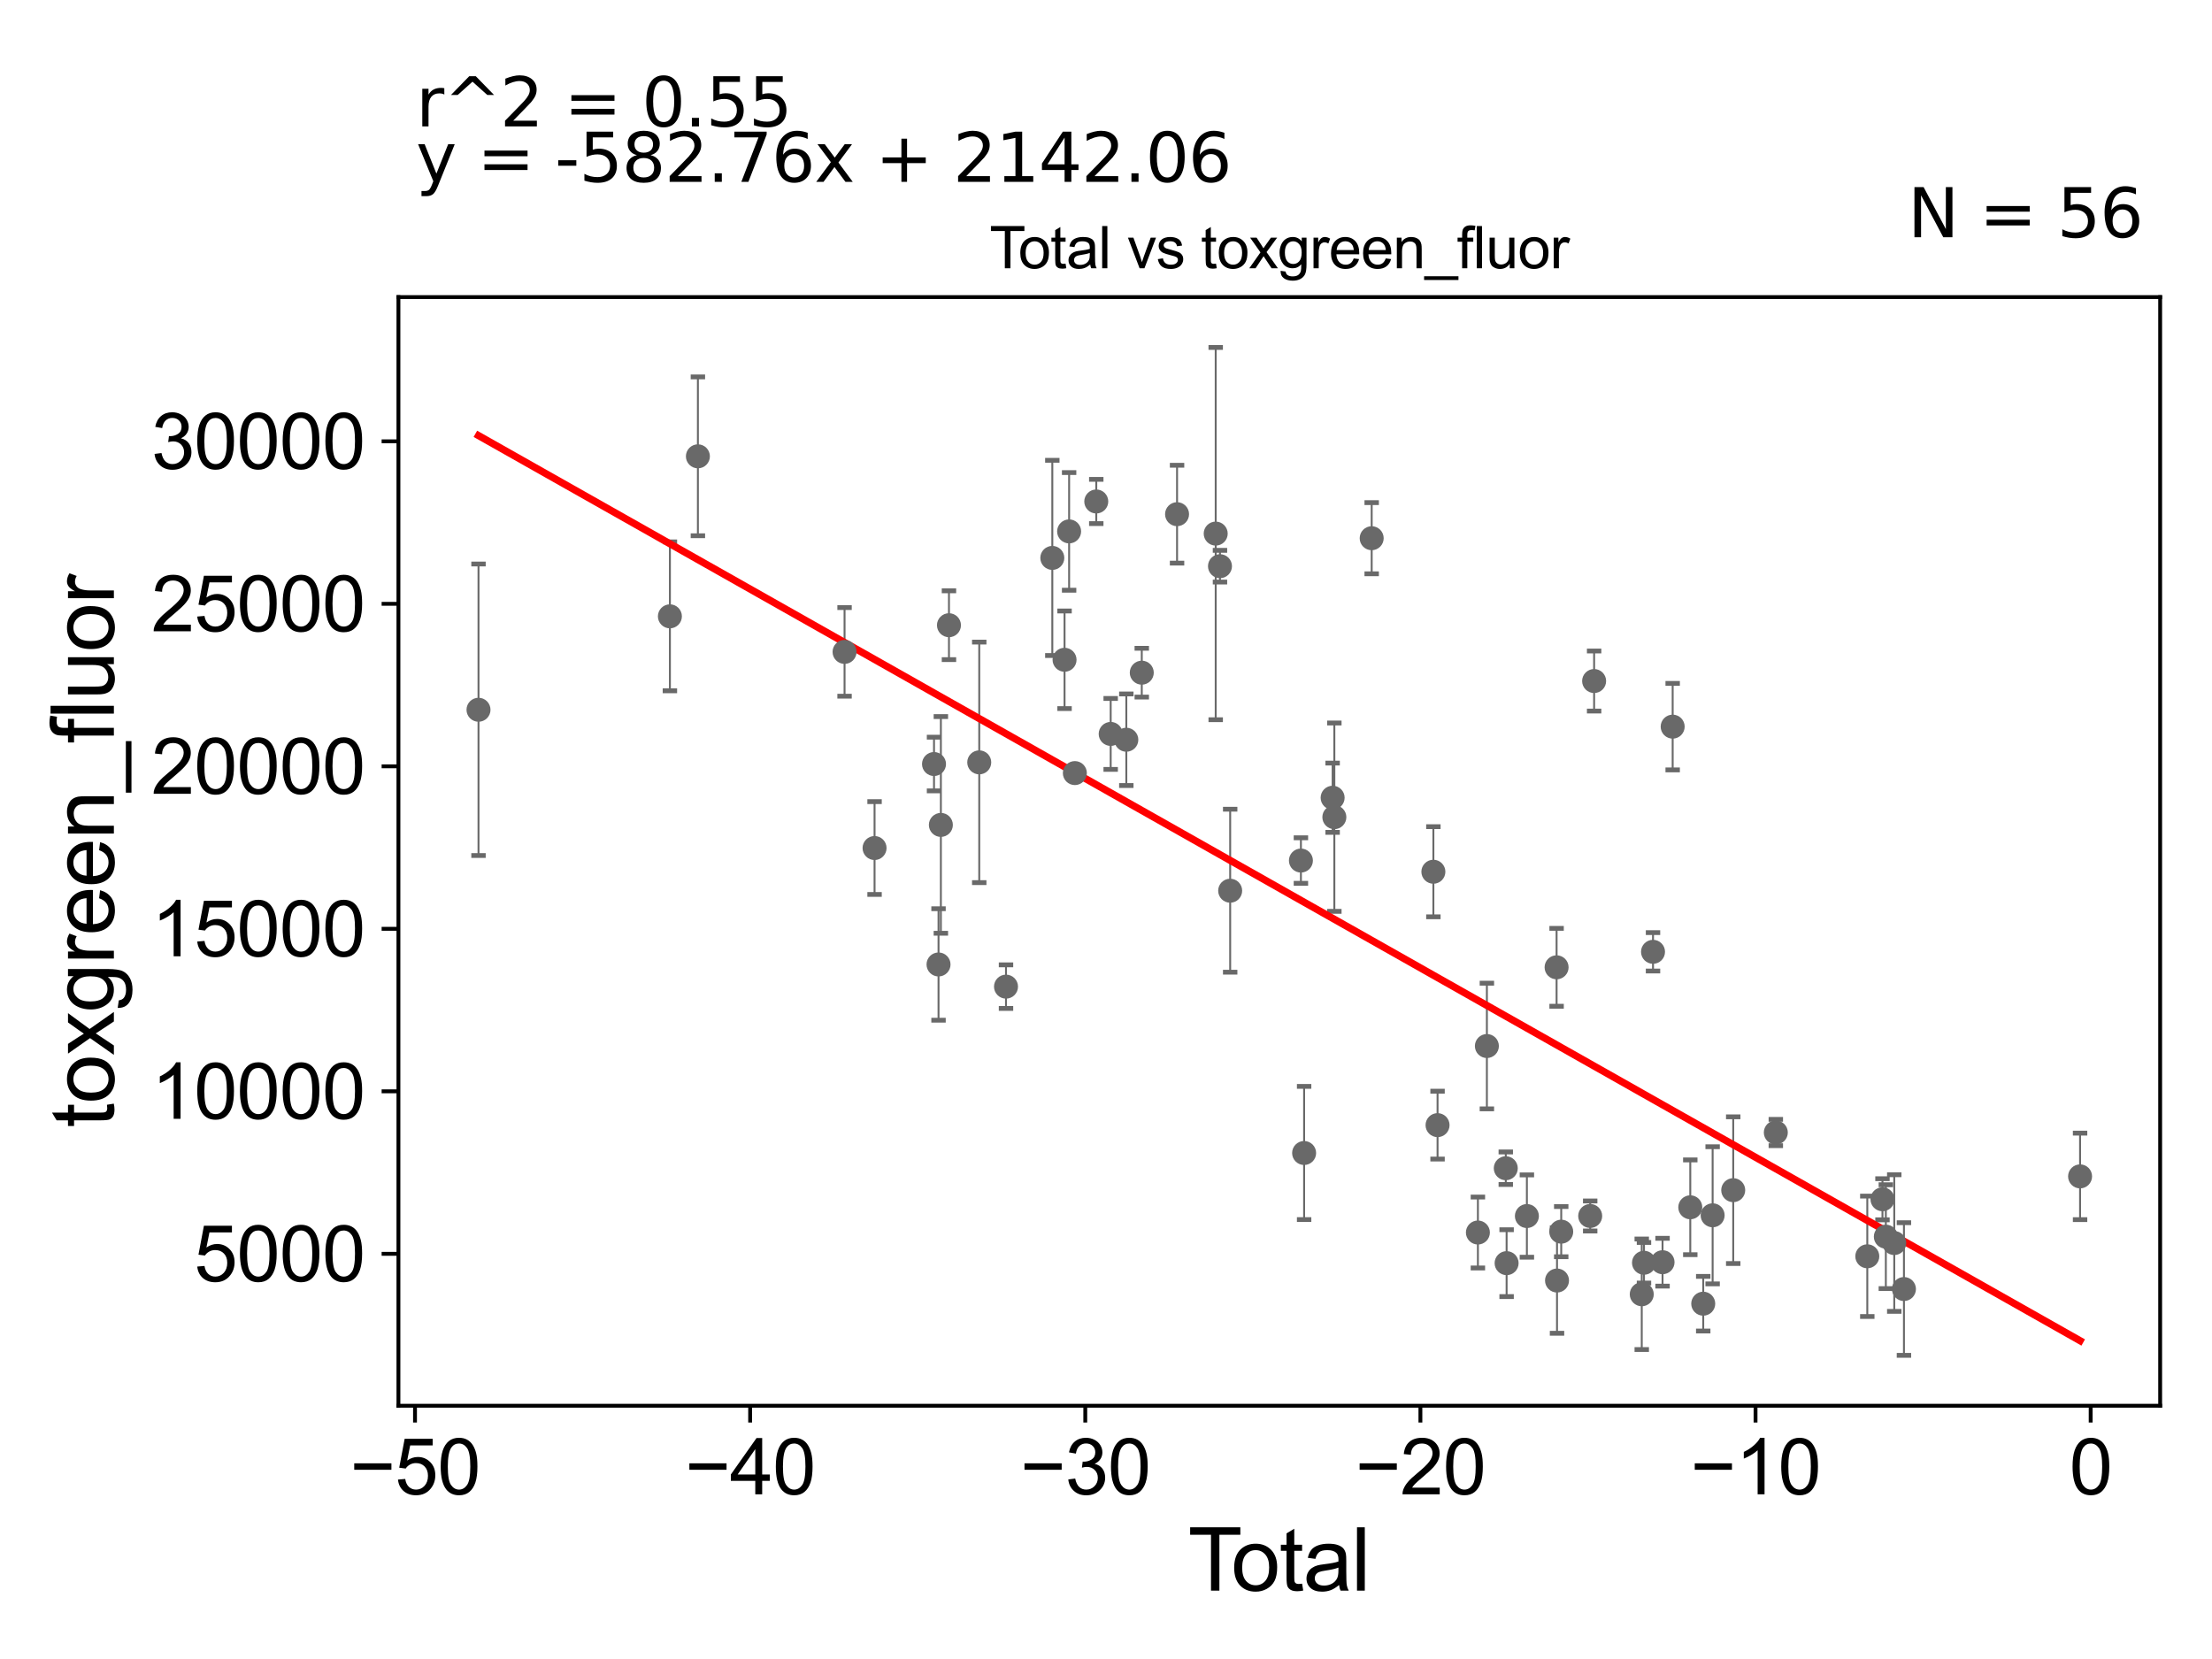 <?xml version="1.0" encoding="utf-8" standalone="no"?>
<!DOCTYPE svg PUBLIC "-//W3C//DTD SVG 1.1//EN"
  "http://www.w3.org/Graphics/SVG/1.1/DTD/svg11.dtd">
<svg xmlns:xlink="http://www.w3.org/1999/xlink" width="460.8pt" height="345.6pt" viewBox="0 0 460.8 345.6" xmlns="http://www.w3.org/2000/svg" version="1.1">
 <defs>
  <style type="text/css">*{stroke-linejoin: round; stroke-linecap: butt}</style>
 </defs>
 <g id="figure_1">
  <g id="patch_1">
   <path d="M 0 345.6 
L 460.8 345.6 
L 460.8 0 
L 0 0 
z
" style="fill: #ffffff"/>
  </g>
  <g id="axes_1">
   <g id="patch_2">
    <path d="M 83 292.84 
L 450 292.84 
L 450 61.886 
L 83 61.886 
z
" style="fill: #ffffff"/>
   </g>
   <g id="PathCollection_1">
    <defs>
     <path id="md0e486bdb7" d="M 0 1.118 
C 0.297 1.118 0.581 1 0.791 0.791 
C 1 0.581 1.118 0.297 1.118 0 
C 1.118 -0.297 1 -0.581 0.791 -0.791 
C 0.581 -1 0.297 -1.118 0 -1.118 
C -0.297 -1.118 -0.581 -1 -0.791 -0.791 
C -1 -0.581 -1.118 -0.297 -1.118 0 
C -1.118 0.297 -1 0.581 -0.791 0.791 
C -0.581 1 -0.297 1.118 0 1.118 
z
" style="stroke: #696969"/>
    </defs>
    <g clip-path="url(#p3962a92a1e)">
     <use xlink:href="#md0e486bdb7" x="99.682" y="147.856" style="fill: #696969; stroke: #696969"/>
     <use xlink:href="#md0e486bdb7" x="307.873" y="256.755" style="fill: #696969; stroke: #696969"/>
     <use xlink:href="#md0e486bdb7" x="309.745" y="217.908" style="fill: #696969; stroke: #696969"/>
     <use xlink:href="#md0e486bdb7" x="313.681" y="243.363" style="fill: #696969; stroke: #696969"/>
     <use xlink:href="#md0e486bdb7" x="313.854" y="263.137" style="fill: #696969; stroke: #696969"/>
     <use xlink:href="#md0e486bdb7" x="318.079" y="253.325" style="fill: #696969; stroke: #696969"/>
     <use xlink:href="#md0e486bdb7" x="324.267" y="201.507" style="fill: #696969; stroke: #696969"/>
     <use xlink:href="#md0e486bdb7" x="324.356" y="266.757" style="fill: #696969; stroke: #696969"/>
     <use xlink:href="#md0e486bdb7" x="325.232" y="256.577" style="fill: #696969; stroke: #696969"/>
     <use xlink:href="#md0e486bdb7" x="331.266" y="253.311" style="fill: #696969; stroke: #696969"/>
     <use xlink:href="#md0e486bdb7" x="332.085" y="141.871" style="fill: #696969; stroke: #696969"/>
     <use xlink:href="#md0e486bdb7" x="342.007" y="269.619" style="fill: #696969; stroke: #696969"/>
     <use xlink:href="#md0e486bdb7" x="299.469" y="234.386" style="fill: #696969; stroke: #696969"/>
     <use xlink:href="#md0e486bdb7" x="342.474" y="263.055" style="fill: #696969; stroke: #696969"/>
     <use xlink:href="#md0e486bdb7" x="346.339" y="262.943" style="fill: #696969; stroke: #696969"/>
     <use xlink:href="#md0e486bdb7" x="348.448" y="151.373" style="fill: #696969; stroke: #696969"/>
     <use xlink:href="#md0e486bdb7" x="352.116" y="251.503" style="fill: #696969; stroke: #696969"/>
     <use xlink:href="#md0e486bdb7" x="354.814" y="271.583" style="fill: #696969; stroke: #696969"/>
     <use xlink:href="#md0e486bdb7" x="356.773" y="253.169" style="fill: #696969; stroke: #696969"/>
     <use xlink:href="#md0e486bdb7" x="361.062" y="247.933" style="fill: #696969; stroke: #696969"/>
     <use xlink:href="#md0e486bdb7" x="369.935" y="235.924" style="fill: #696969; stroke: #696969"/>
     <use xlink:href="#md0e486bdb7" x="388.992" y="261.71" style="fill: #696969; stroke: #696969"/>
     <use xlink:href="#md0e486bdb7" x="392.154" y="249.83" style="fill: #696969; stroke: #696969"/>
     <use xlink:href="#md0e486bdb7" x="392.855" y="257.62" style="fill: #696969; stroke: #696969"/>
     <use xlink:href="#md0e486bdb7" x="394.608" y="258.95" style="fill: #696969; stroke: #696969"/>
     <use xlink:href="#md0e486bdb7" x="344.353" y="198.28" style="fill: #696969; stroke: #696969"/>
     <use xlink:href="#md0e486bdb7" x="298.599" y="181.6" style="fill: #696969; stroke: #696969"/>
     <use xlink:href="#md0e486bdb7" x="285.747" y="112.121" style="fill: #696969; stroke: #696969"/>
     <use xlink:href="#md0e486bdb7" x="277.97" y="170.231" style="fill: #696969; stroke: #696969"/>
     <use xlink:href="#md0e486bdb7" x="139.552" y="128.393" style="fill: #696969; stroke: #696969"/>
     <use xlink:href="#md0e486bdb7" x="145.385" y="95.06" style="fill: #696969; stroke: #696969"/>
     <use xlink:href="#md0e486bdb7" x="175.937" y="135.801" style="fill: #696969; stroke: #696969"/>
     <use xlink:href="#md0e486bdb7" x="182.187" y="176.661" style="fill: #696969; stroke: #696969"/>
     <use xlink:href="#md0e486bdb7" x="194.572" y="159.161" style="fill: #696969; stroke: #696969"/>
     <use xlink:href="#md0e486bdb7" x="195.513" y="200.916" style="fill: #696969; stroke: #696969"/>
     <use xlink:href="#md0e486bdb7" x="196" y="171.845" style="fill: #696969; stroke: #696969"/>
     <use xlink:href="#md0e486bdb7" x="197.686" y="130.244" style="fill: #696969; stroke: #696969"/>
     <use xlink:href="#md0e486bdb7" x="203.994" y="158.814" style="fill: #696969; stroke: #696969"/>
     <use xlink:href="#md0e486bdb7" x="209.569" y="205.534" style="fill: #696969; stroke: #696969"/>
     <use xlink:href="#md0e486bdb7" x="219.216" y="116.222" style="fill: #696969; stroke: #696969"/>
     <use xlink:href="#md0e486bdb7" x="221.766" y="137.443" style="fill: #696969; stroke: #696969"/>
     <use xlink:href="#md0e486bdb7" x="222.717" y="110.699" style="fill: #696969; stroke: #696969"/>
     <use xlink:href="#md0e486bdb7" x="223.913" y="161.048" style="fill: #696969; stroke: #696969"/>
     <use xlink:href="#md0e486bdb7" x="228.373" y="104.466" style="fill: #696969; stroke: #696969"/>
     <use xlink:href="#md0e486bdb7" x="231.376" y="152.889" style="fill: #696969; stroke: #696969"/>
     <use xlink:href="#md0e486bdb7" x="234.633" y="154.101" style="fill: #696969; stroke: #696969"/>
     <use xlink:href="#md0e486bdb7" x="237.852" y="140.13" style="fill: #696969; stroke: #696969"/>
     <use xlink:href="#md0e486bdb7" x="245.202" y="107.114" style="fill: #696969; stroke: #696969"/>
     <use xlink:href="#md0e486bdb7" x="253.253" y="111.159" style="fill: #696969; stroke: #696969"/>
     <use xlink:href="#md0e486bdb7" x="254.143" y="117.949" style="fill: #696969; stroke: #696969"/>
     <use xlink:href="#md0e486bdb7" x="256.267" y="185.551" style="fill: #696969; stroke: #696969"/>
     <use xlink:href="#md0e486bdb7" x="271.004" y="179.27" style="fill: #696969; stroke: #696969"/>
     <use xlink:href="#md0e486bdb7" x="271.672" y="240.191" style="fill: #696969; stroke: #696969"/>
     <use xlink:href="#md0e486bdb7" x="277.611" y="166.181" style="fill: #696969; stroke: #696969"/>
     <use xlink:href="#md0e486bdb7" x="396.627" y="268.529" style="fill: #696969; stroke: #696969"/>
     <use xlink:href="#md0e486bdb7" x="433.318" y="245.062" style="fill: #696969; stroke: #696969"/>
    </g>
   </g>
   <g id="matplotlib.axis_1">
    <g id="xtick_1">
     <g id="line2d_1">
      <defs>
       <path id="m38816c1bb8" d="M 0 0 
L 0 3.5 
" style="stroke: #000000; stroke-width: 0.8"/>
      </defs>
      <g>
       <use xlink:href="#m38816c1bb8" x="86.453" y="292.84" style="stroke: #000000; stroke-width: 0.8"/>
      </g>
     </g>
     <g id="text_1">
      <!-- −50 -->
      <g transform="translate(72.883 311.293)scale(0.16 -0.16)">
       <defs>
        <path id="ArialMT-2212" d="M 3381 1997 
L 356 1997 
L 356 2522 
L 3381 2522 
L 3381 1997 
z
" transform="scale(0.016)"/>
        <path id="ArialMT-35" d="M 266 1200 
L 856 1250 
Q 922 819 1161 601 
Q 1400 384 1738 384 
Q 2144 384 2425 690 
Q 2706 997 2706 1503 
Q 2706 1984 2436 2262 
Q 2166 2541 1728 2541 
Q 1456 2541 1237 2417 
Q 1019 2294 894 2097 
L 366 2166 
L 809 4519 
L 3088 4519 
L 3088 3981 
L 1259 3981 
L 1013 2750 
Q 1425 3038 1878 3038 
Q 2478 3038 2890 2622 
Q 3303 2206 3303 1553 
Q 3303 931 2941 478 
Q 2500 -78 1738 -78 
Q 1113 -78 717 272 
Q 322 622 266 1200 
z
" transform="scale(0.016)"/>
        <path id="ArialMT-30" d="M 266 2259 
Q 266 3072 433 3567 
Q 600 4063 929 4331 
Q 1259 4600 1759 4600 
Q 2128 4600 2406 4451 
Q 2684 4303 2865 4023 
Q 3047 3744 3150 3342 
Q 3253 2941 3253 2259 
Q 3253 1453 3087 958 
Q 2922 463 2592 192 
Q 2263 -78 1759 -78 
Q 1097 -78 719 397 
Q 266 969 266 2259 
z
M 844 2259 
Q 844 1131 1108 757 
Q 1372 384 1759 384 
Q 2147 384 2411 759 
Q 2675 1134 2675 2259 
Q 2675 3391 2411 3762 
Q 2147 4134 1753 4134 
Q 1366 4134 1134 3806 
Q 844 3388 844 2259 
z
" transform="scale(0.016)"/>
       </defs>
       <use xlink:href="#ArialMT-2212"/>
       <use xlink:href="#ArialMT-35" x="58.398"/>
       <use xlink:href="#ArialMT-30" x="114.014"/>
      </g>
     </g>
    </g>
    <g id="xtick_2">
     <g id="line2d_2">
      <g>
       <use xlink:href="#m38816c1bb8" x="156.268" y="292.84" style="stroke: #000000; stroke-width: 0.8"/>
      </g>
     </g>
     <g id="text_2">
      <!-- −40 -->
      <g transform="translate(142.698 311.293)scale(0.16 -0.16)">
       <defs>
        <path id="ArialMT-34" d="M 2069 0 
L 2069 1097 
L 81 1097 
L 81 1613 
L 2172 4581 
L 2631 4581 
L 2631 1613 
L 3250 1613 
L 3250 1097 
L 2631 1097 
L 2631 0 
L 2069 0 
z
M 2069 1613 
L 2069 3678 
L 634 1613 
L 2069 1613 
z
" transform="scale(0.016)"/>
       </defs>
       <use xlink:href="#ArialMT-2212"/>
       <use xlink:href="#ArialMT-34" x="58.398"/>
       <use xlink:href="#ArialMT-30" x="114.014"/>
      </g>
     </g>
    </g>
    <g id="xtick_3">
     <g id="line2d_3">
      <g>
       <use xlink:href="#m38816c1bb8" x="226.082" y="292.84" style="stroke: #000000; stroke-width: 0.8"/>
      </g>
     </g>
     <g id="text_3">
      <!-- −30 -->
      <g transform="translate(212.512 311.293)scale(0.16 -0.16)">
       <defs>
        <path id="ArialMT-33" d="M 269 1209 
L 831 1284 
Q 928 806 1161 595 
Q 1394 384 1728 384 
Q 2125 384 2398 659 
Q 2672 934 2672 1341 
Q 2672 1728 2419 1979 
Q 2166 2231 1775 2231 
Q 1616 2231 1378 2169 
L 1441 2663 
Q 1497 2656 1531 2656 
Q 1891 2656 2178 2843 
Q 2466 3031 2466 3422 
Q 2466 3731 2256 3934 
Q 2047 4138 1716 4138 
Q 1388 4138 1169 3931 
Q 950 3725 888 3313 
L 325 3413 
Q 428 3978 793 4289 
Q 1159 4600 1703 4600 
Q 2078 4600 2393 4439 
Q 2709 4278 2876 4000 
Q 3044 3722 3044 3409 
Q 3044 3113 2884 2869 
Q 2725 2625 2413 2481 
Q 2819 2388 3044 2092 
Q 3269 1797 3269 1353 
Q 3269 753 2831 336 
Q 2394 -81 1725 -81 
Q 1122 -81 723 278 
Q 325 638 269 1209 
z
" transform="scale(0.016)"/>
       </defs>
       <use xlink:href="#ArialMT-2212"/>
       <use xlink:href="#ArialMT-33" x="58.398"/>
       <use xlink:href="#ArialMT-30" x="114.014"/>
      </g>
     </g>
    </g>
    <g id="xtick_4">
     <g id="line2d_4">
      <g>
       <use xlink:href="#m38816c1bb8" x="295.896" y="292.84" style="stroke: #000000; stroke-width: 0.8"/>
      </g>
     </g>
     <g id="text_4">
      <!-- −20 -->
      <g transform="translate(282.326 311.293)scale(0.16 -0.16)">
       <defs>
        <path id="ArialMT-32" d="M 3222 541 
L 3222 0 
L 194 0 
Q 188 203 259 391 
Q 375 700 629 1000 
Q 884 1300 1366 1694 
Q 2113 2306 2375 2664 
Q 2638 3022 2638 3341 
Q 2638 3675 2398 3904 
Q 2159 4134 1775 4134 
Q 1369 4134 1125 3890 
Q 881 3647 878 3216 
L 300 3275 
Q 359 3922 746 4261 
Q 1134 4600 1788 4600 
Q 2447 4600 2831 4234 
Q 3216 3869 3216 3328 
Q 3216 3053 3103 2787 
Q 2991 2522 2730 2228 
Q 2469 1934 1863 1422 
Q 1356 997 1212 845 
Q 1069 694 975 541 
L 3222 541 
z
" transform="scale(0.016)"/>
       </defs>
       <use xlink:href="#ArialMT-2212"/>
       <use xlink:href="#ArialMT-32" x="58.398"/>
       <use xlink:href="#ArialMT-30" x="114.014"/>
      </g>
     </g>
    </g>
    <g id="xtick_5">
     <g id="line2d_5">
      <g>
       <use xlink:href="#m38816c1bb8" x="365.71" y="292.84" style="stroke: #000000; stroke-width: 0.8"/>
      </g>
     </g>
     <g id="text_5">
      <!-- −10 -->
      <g transform="translate(352.14 311.293)scale(0.16 -0.16)">
       <defs>
        <path id="ArialMT-31" d="M 2384 0 
L 1822 0 
L 1822 3584 
Q 1619 3391 1289 3197 
Q 959 3003 697 2906 
L 697 3450 
Q 1169 3672 1522 3987 
Q 1875 4303 2022 4600 
L 2384 4600 
L 2384 0 
z
" transform="scale(0.016)"/>
       </defs>
       <use xlink:href="#ArialMT-2212"/>
       <use xlink:href="#ArialMT-31" x="58.398"/>
       <use xlink:href="#ArialMT-30" x="114.014"/>
      </g>
     </g>
    </g>
    <g id="xtick_6">
     <g id="line2d_6">
      <g>
       <use xlink:href="#m38816c1bb8" x="435.524" y="292.84" style="stroke: #000000; stroke-width: 0.8"/>
      </g>
     </g>
     <g id="text_6">
      <!-- 0 -->
      <g transform="translate(431.075 311.293)scale(0.16 -0.16)">
       <use xlink:href="#ArialMT-30"/>
      </g>
     </g>
    </g>
    <g id="text_7">
     <!-- Total -->
     <g transform="translate(247.495 331.357)scale(0.18 -0.18)">
      <defs>
       <path id="ArialMT-54" d="M 1659 0 
L 1659 4041 
L 150 4041 
L 150 4581 
L 3781 4581 
L 3781 4041 
L 2266 4041 
L 2266 0 
L 1659 0 
z
" transform="scale(0.016)"/>
       <path id="ArialMT-6f" d="M 213 1659 
Q 213 2581 725 3025 
Q 1153 3394 1769 3394 
Q 2453 3394 2887 2945 
Q 3322 2497 3322 1706 
Q 3322 1066 3130 698 
Q 2938 331 2570 128 
Q 2203 -75 1769 -75 
Q 1072 -75 642 372 
Q 213 819 213 1659 
z
M 791 1659 
Q 791 1022 1069 705 
Q 1347 388 1769 388 
Q 2188 388 2466 706 
Q 2744 1025 2744 1678 
Q 2744 2294 2464 2611 
Q 2184 2928 1769 2928 
Q 1347 2928 1069 2612 
Q 791 2297 791 1659 
z
" transform="scale(0.016)"/>
       <path id="ArialMT-74" d="M 1650 503 
L 1731 6 
Q 1494 -44 1306 -44 
Q 1000 -44 831 53 
Q 663 150 594 308 
Q 525 466 525 972 
L 525 2881 
L 113 2881 
L 113 3319 
L 525 3319 
L 525 4141 
L 1084 4478 
L 1084 3319 
L 1650 3319 
L 1650 2881 
L 1084 2881 
L 1084 941 
Q 1084 700 1114 631 
Q 1144 563 1211 522 
Q 1278 481 1403 481 
Q 1497 481 1650 503 
z
" transform="scale(0.016)"/>
       <path id="ArialMT-61" d="M 2588 409 
Q 2275 144 1986 34 
Q 1697 -75 1366 -75 
Q 819 -75 525 192 
Q 231 459 231 875 
Q 231 1119 342 1320 
Q 453 1522 633 1644 
Q 813 1766 1038 1828 
Q 1203 1872 1538 1913 
Q 2219 1994 2541 2106 
Q 2544 2222 2544 2253 
Q 2544 2597 2384 2738 
Q 2169 2928 1744 2928 
Q 1347 2928 1158 2789 
Q 969 2650 878 2297 
L 328 2372 
Q 403 2725 575 2942 
Q 747 3159 1072 3276 
Q 1397 3394 1825 3394 
Q 2250 3394 2515 3294 
Q 2781 3194 2906 3042 
Q 3031 2891 3081 2659 
Q 3109 2516 3109 2141 
L 3109 1391 
Q 3109 606 3145 398 
Q 3181 191 3288 0 
L 2700 0 
Q 2613 175 2588 409 
z
M 2541 1666 
Q 2234 1541 1622 1453 
Q 1275 1403 1131 1340 
Q 988 1278 909 1158 
Q 831 1038 831 891 
Q 831 666 1001 516 
Q 1172 366 1500 366 
Q 1825 366 2078 508 
Q 2331 650 2450 897 
Q 2541 1088 2541 1459 
L 2541 1666 
z
" transform="scale(0.016)"/>
       <path id="ArialMT-6c" d="M 409 0 
L 409 4581 
L 972 4581 
L 972 0 
L 409 0 
z
" transform="scale(0.016)"/>
      </defs>
      <use xlink:href="#ArialMT-54"/>
      <use xlink:href="#ArialMT-6f" x="49.959"/>
      <use xlink:href="#ArialMT-74" x="105.574"/>
      <use xlink:href="#ArialMT-61" x="133.357"/>
      <use xlink:href="#ArialMT-6c" x="188.973"/>
     </g>
    </g>
   </g>
   <g id="matplotlib.axis_2">
    <g id="ytick_1">
     <g id="line2d_7">
      <defs>
       <path id="m192d4cecac" d="M 0 0 
L -3.5 0 
" style="stroke: #000000; stroke-width: 0.8"/>
      </defs>
      <g>
       <use xlink:href="#m192d4cecac" x="83" y="261.193" style="stroke: #000000; stroke-width: 0.8"/>
      </g>
     </g>
     <g id="text_8">
      <!-- 5000 -->
      <g transform="translate(40.41 266.919)scale(0.16 -0.16)">
       <use xlink:href="#ArialMT-35"/>
       <use xlink:href="#ArialMT-30" x="55.615"/>
       <use xlink:href="#ArialMT-30" x="111.23"/>
       <use xlink:href="#ArialMT-30" x="166.846"/>
      </g>
     </g>
    </g>
    <g id="ytick_2">
     <g id="line2d_8">
      <g>
       <use xlink:href="#m192d4cecac" x="83" y="227.341" style="stroke: #000000; stroke-width: 0.8"/>
      </g>
     </g>
     <g id="text_9">
      <!-- 10000 -->
      <g transform="translate(31.512 233.067)scale(0.16 -0.16)">
       <use xlink:href="#ArialMT-31"/>
       <use xlink:href="#ArialMT-30" x="55.615"/>
       <use xlink:href="#ArialMT-30" x="111.23"/>
       <use xlink:href="#ArialMT-30" x="166.846"/>
       <use xlink:href="#ArialMT-30" x="222.461"/>
      </g>
     </g>
    </g>
    <g id="ytick_3">
     <g id="line2d_9">
      <g>
       <use xlink:href="#m192d4cecac" x="83" y="193.488" style="stroke: #000000; stroke-width: 0.8"/>
      </g>
     </g>
     <g id="text_10">
      <!-- 15000 -->
      <g transform="translate(31.512 199.215)scale(0.16 -0.16)">
       <use xlink:href="#ArialMT-31"/>
       <use xlink:href="#ArialMT-35" x="55.615"/>
       <use xlink:href="#ArialMT-30" x="111.23"/>
       <use xlink:href="#ArialMT-30" x="166.846"/>
       <use xlink:href="#ArialMT-30" x="222.461"/>
      </g>
     </g>
    </g>
    <g id="ytick_4">
     <g id="line2d_10">
      <g>
       <use xlink:href="#m192d4cecac" x="83" y="159.636" style="stroke: #000000; stroke-width: 0.8"/>
      </g>
     </g>
     <g id="text_11">
      <!-- 20000 -->
      <g transform="translate(31.512 165.362)scale(0.16 -0.16)">
       <use xlink:href="#ArialMT-32"/>
       <use xlink:href="#ArialMT-30" x="55.615"/>
       <use xlink:href="#ArialMT-30" x="111.23"/>
       <use xlink:href="#ArialMT-30" x="166.846"/>
       <use xlink:href="#ArialMT-30" x="222.461"/>
      </g>
     </g>
    </g>
    <g id="ytick_5">
     <g id="line2d_11">
      <g>
       <use xlink:href="#m192d4cecac" x="83" y="125.784" style="stroke: #000000; stroke-width: 0.8"/>
      </g>
     </g>
     <g id="text_12">
      <!-- 25000 -->
      <g transform="translate(31.512 131.51)scale(0.16 -0.16)">
       <use xlink:href="#ArialMT-32"/>
       <use xlink:href="#ArialMT-35" x="55.615"/>
       <use xlink:href="#ArialMT-30" x="111.23"/>
       <use xlink:href="#ArialMT-30" x="166.846"/>
       <use xlink:href="#ArialMT-30" x="222.461"/>
      </g>
     </g>
    </g>
    <g id="ytick_6">
     <g id="line2d_12">
      <g>
       <use xlink:href="#m192d4cecac" x="83" y="91.931" style="stroke: #000000; stroke-width: 0.8"/>
      </g>
     </g>
     <g id="text_13">
      <!-- 30000 -->
      <g transform="translate(31.512 97.658)scale(0.16 -0.16)">
       <use xlink:href="#ArialMT-33"/>
       <use xlink:href="#ArialMT-30" x="55.615"/>
       <use xlink:href="#ArialMT-30" x="111.23"/>
       <use xlink:href="#ArialMT-30" x="166.846"/>
       <use xlink:href="#ArialMT-30" x="222.461"/>
      </g>
     </g>
    </g>
    <g id="text_14">
     <!-- toxgreen_fluor -->
     <g transform="translate(23.724 234.895)rotate(-90)scale(0.18 -0.18)">
      <defs>
       <path id="ArialMT-78" d="M 47 0 
L 1259 1725 
L 138 3319 
L 841 3319 
L 1350 2541 
Q 1494 2319 1581 2169 
Q 1719 2375 1834 2534 
L 2394 3319 
L 3066 3319 
L 1919 1756 
L 3153 0 
L 2463 0 
L 1781 1031 
L 1600 1309 
L 728 0 
L 47 0 
z
" transform="scale(0.016)"/>
       <path id="ArialMT-67" d="M 319 -275 
L 866 -356 
Q 900 -609 1056 -725 
Q 1266 -881 1628 -881 
Q 2019 -881 2231 -725 
Q 2444 -569 2519 -288 
Q 2563 -116 2559 434 
Q 2191 0 1641 0 
Q 956 0 581 494 
Q 206 988 206 1678 
Q 206 2153 378 2554 
Q 550 2956 876 3175 
Q 1203 3394 1644 3394 
Q 2231 3394 2613 2919 
L 2613 3319 
L 3131 3319 
L 3131 450 
Q 3131 -325 2973 -648 
Q 2816 -972 2473 -1159 
Q 2131 -1347 1631 -1347 
Q 1038 -1347 672 -1080 
Q 306 -813 319 -275 
z
M 784 1719 
Q 784 1066 1043 766 
Q 1303 466 1694 466 
Q 2081 466 2343 764 
Q 2606 1063 2606 1700 
Q 2606 2309 2336 2618 
Q 2066 2928 1684 2928 
Q 1309 2928 1046 2623 
Q 784 2319 784 1719 
z
" transform="scale(0.016)"/>
       <path id="ArialMT-72" d="M 416 0 
L 416 3319 
L 922 3319 
L 922 2816 
Q 1116 3169 1280 3281 
Q 1444 3394 1641 3394 
Q 1925 3394 2219 3213 
L 2025 2691 
Q 1819 2813 1613 2813 
Q 1428 2813 1281 2702 
Q 1134 2591 1072 2394 
Q 978 2094 978 1738 
L 978 0 
L 416 0 
z
" transform="scale(0.016)"/>
       <path id="ArialMT-65" d="M 2694 1069 
L 3275 997 
Q 3138 488 2766 206 
Q 2394 -75 1816 -75 
Q 1088 -75 661 373 
Q 234 822 234 1631 
Q 234 2469 665 2931 
Q 1097 3394 1784 3394 
Q 2450 3394 2872 2941 
Q 3294 2488 3294 1666 
Q 3294 1616 3291 1516 
L 816 1516 
Q 847 969 1125 678 
Q 1403 388 1819 388 
Q 2128 388 2347 550 
Q 2566 713 2694 1069 
z
M 847 1978 
L 2700 1978 
Q 2663 2397 2488 2606 
Q 2219 2931 1791 2931 
Q 1403 2931 1139 2672 
Q 875 2413 847 1978 
z
" transform="scale(0.016)"/>
       <path id="ArialMT-6e" d="M 422 0 
L 422 3319 
L 928 3319 
L 928 2847 
Q 1294 3394 1984 3394 
Q 2284 3394 2536 3286 
Q 2788 3178 2913 3003 
Q 3038 2828 3088 2588 
Q 3119 2431 3119 2041 
L 3119 0 
L 2556 0 
L 2556 2019 
Q 2556 2363 2490 2533 
Q 2425 2703 2258 2804 
Q 2091 2906 1866 2906 
Q 1506 2906 1245 2678 
Q 984 2450 984 1813 
L 984 0 
L 422 0 
z
" transform="scale(0.016)"/>
       <path id="ArialMT-5f" d="M -97 -1272 
L -97 -866 
L 3631 -866 
L 3631 -1272 
L -97 -1272 
z
" transform="scale(0.016)"/>
       <path id="ArialMT-66" d="M 556 0 
L 556 2881 
L 59 2881 
L 59 3319 
L 556 3319 
L 556 3672 
Q 556 4006 616 4169 
Q 697 4388 901 4523 
Q 1106 4659 1475 4659 
Q 1713 4659 2000 4603 
L 1916 4113 
Q 1741 4144 1584 4144 
Q 1328 4144 1222 4034 
Q 1116 3925 1116 3625 
L 1116 3319 
L 1763 3319 
L 1763 2881 
L 1116 2881 
L 1116 0 
L 556 0 
z
" transform="scale(0.016)"/>
       <path id="ArialMT-75" d="M 2597 0 
L 2597 488 
Q 2209 -75 1544 -75 
Q 1250 -75 995 37 
Q 741 150 617 320 
Q 494 491 444 738 
Q 409 903 409 1263 
L 409 3319 
L 972 3319 
L 972 1478 
Q 972 1038 1006 884 
Q 1059 663 1231 536 
Q 1403 409 1656 409 
Q 1909 409 2131 539 
Q 2353 669 2445 892 
Q 2538 1116 2538 1541 
L 2538 3319 
L 3100 3319 
L 3100 0 
L 2597 0 
z
" transform="scale(0.016)"/>
      </defs>
      <use xlink:href="#ArialMT-74"/>
      <use xlink:href="#ArialMT-6f" x="27.783"/>
      <use xlink:href="#ArialMT-78" x="83.398"/>
      <use xlink:href="#ArialMT-67" x="133.398"/>
      <use xlink:href="#ArialMT-72" x="189.014"/>
      <use xlink:href="#ArialMT-65" x="222.314"/>
      <use xlink:href="#ArialMT-65" x="277.93"/>
      <use xlink:href="#ArialMT-6e" x="333.545"/>
      <use xlink:href="#ArialMT-5f" x="389.16"/>
      <use xlink:href="#ArialMT-66" x="444.775"/>
      <use xlink:href="#ArialMT-6c" x="472.559"/>
      <use xlink:href="#ArialMT-75" x="494.775"/>
      <use xlink:href="#ArialMT-6f" x="550.391"/>
      <use xlink:href="#ArialMT-72" x="606.006"/>
     </g>
    </g>
   </g>
   <g id="LineCollection_1">
    <path d="M 99.682 178.219 
L 99.682 117.492 
" clip-path="url(#p3962a92a1e)" style="fill: none; stroke: #696969; stroke-width: 0.4"/>
    <path d="M 307.873 264.142 
L 307.873 249.368 
" clip-path="url(#p3962a92a1e)" style="fill: none; stroke: #696969; stroke-width: 0.4"/>
    <path d="M 309.745 231 
L 309.745 204.817 
" clip-path="url(#p3962a92a1e)" style="fill: none; stroke: #696969; stroke-width: 0.4"/>
    <path d="M 313.681 246.753 
L 313.681 239.972 
" clip-path="url(#p3962a92a1e)" style="fill: none; stroke: #696969; stroke-width: 0.4"/>
    <path d="M 313.854 270.103 
L 313.854 256.171 
" clip-path="url(#p3962a92a1e)" style="fill: none; stroke: #696969; stroke-width: 0.4"/>
    <path d="M 318.079 261.897 
L 318.079 244.753 
" clip-path="url(#p3962a92a1e)" style="fill: none; stroke: #696969; stroke-width: 0.4"/>
    <path d="M 324.267 209.62 
L 324.267 193.393 
" clip-path="url(#p3962a92a1e)" style="fill: none; stroke: #696969; stroke-width: 0.4"/>
    <path d="M 324.356 277.747 
L 324.356 255.768 
" clip-path="url(#p3962a92a1e)" style="fill: none; stroke: #696969; stroke-width: 0.4"/>
    <path d="M 325.232 261.806 
L 325.232 251.348 
" clip-path="url(#p3962a92a1e)" style="fill: none; stroke: #696969; stroke-width: 0.4"/>
    <path d="M 331.266 256.439 
L 331.266 250.184 
" clip-path="url(#p3962a92a1e)" style="fill: none; stroke: #696969; stroke-width: 0.4"/>
    <path d="M 332.085 148.125 
L 332.085 135.618 
" clip-path="url(#p3962a92a1e)" style="fill: none; stroke: #696969; stroke-width: 0.4"/>
    <path d="M 342.007 281.127 
L 342.007 258.111 
" clip-path="url(#p3962a92a1e)" style="fill: none; stroke: #696969; stroke-width: 0.4"/>
    <path d="M 299.469 241.456 
L 299.469 227.316 
" clip-path="url(#p3962a92a1e)" style="fill: none; stroke: #696969; stroke-width: 0.4"/>
    <path d="M 342.474 267.285 
L 342.474 258.825 
" clip-path="url(#p3962a92a1e)" style="fill: none; stroke: #696969; stroke-width: 0.4"/>
    <path d="M 346.339 267.923 
L 346.339 257.964 
" clip-path="url(#p3962a92a1e)" style="fill: none; stroke: #696969; stroke-width: 0.4"/>
    <path d="M 348.448 160.383 
L 348.448 142.364 
" clip-path="url(#p3962a92a1e)" style="fill: none; stroke: #696969; stroke-width: 0.4"/>
    <path d="M 352.116 261.374 
L 352.116 241.632 
" clip-path="url(#p3962a92a1e)" style="fill: none; stroke: #696969; stroke-width: 0.4"/>
    <path d="M 354.814 277.269 
L 354.814 265.897 
" clip-path="url(#p3962a92a1e)" style="fill: none; stroke: #696969; stroke-width: 0.4"/>
    <path d="M 356.773 267.451 
L 356.773 238.887 
" clip-path="url(#p3962a92a1e)" style="fill: none; stroke: #696969; stroke-width: 0.4"/>
    <path d="M 361.062 263.215 
L 361.062 232.651 
" clip-path="url(#p3962a92a1e)" style="fill: none; stroke: #696969; stroke-width: 0.4"/>
    <path d="M 369.935 238.663 
L 369.935 233.185 
" clip-path="url(#p3962a92a1e)" style="fill: none; stroke: #696969; stroke-width: 0.4"/>
    <path d="M 388.992 274.254 
L 388.992 249.166 
" clip-path="url(#p3962a92a1e)" style="fill: none; stroke: #696969; stroke-width: 0.4"/>
    <path d="M 392.154 254.114 
L 392.154 245.547 
" clip-path="url(#p3962a92a1e)" style="fill: none; stroke: #696969; stroke-width: 0.4"/>
    <path d="M 392.855 268.437 
L 392.855 246.803 
" clip-path="url(#p3962a92a1e)" style="fill: none; stroke: #696969; stroke-width: 0.4"/>
    <path d="M 394.608 273.179 
L 394.608 244.72 
" clip-path="url(#p3962a92a1e)" style="fill: none; stroke: #696969; stroke-width: 0.4"/>
    <path d="M 344.353 202.277 
L 344.353 194.283 
" clip-path="url(#p3962a92a1e)" style="fill: none; stroke: #696969; stroke-width: 0.4"/>
    <path d="M 298.599 190.989 
L 298.599 172.212 
" clip-path="url(#p3962a92a1e)" style="fill: none; stroke: #696969; stroke-width: 0.4"/>
    <path d="M 285.747 119.535 
L 285.747 104.707 
" clip-path="url(#p3962a92a1e)" style="fill: none; stroke: #696969; stroke-width: 0.4"/>
    <path d="M 277.97 189.848 
L 277.97 150.613 
" clip-path="url(#p3962a92a1e)" style="fill: none; stroke: #696969; stroke-width: 0.4"/>
    <path d="M 139.552 143.906 
L 139.552 112.88 
" clip-path="url(#p3962a92a1e)" style="fill: none; stroke: #696969; stroke-width: 0.4"/>
    <path d="M 145.385 111.603 
L 145.385 78.516 
" clip-path="url(#p3962a92a1e)" style="fill: none; stroke: #696969; stroke-width: 0.4"/>
    <path d="M 175.937 145.03 
L 175.937 126.571 
" clip-path="url(#p3962a92a1e)" style="fill: none; stroke: #696969; stroke-width: 0.4"/>
    <path d="M 182.187 186.327 
L 182.187 166.995 
" clip-path="url(#p3962a92a1e)" style="fill: none; stroke: #696969; stroke-width: 0.4"/>
    <path d="M 194.572 164.75 
L 194.572 153.573 
" clip-path="url(#p3962a92a1e)" style="fill: none; stroke: #696969; stroke-width: 0.4"/>
    <path d="M 195.513 212.527 
L 195.513 189.304 
" clip-path="url(#p3962a92a1e)" style="fill: none; stroke: #696969; stroke-width: 0.4"/>
    <path d="M 196 194.415 
L 196 149.275 
" clip-path="url(#p3962a92a1e)" style="fill: none; stroke: #696969; stroke-width: 0.4"/>
    <path d="M 197.686 137.411 
L 197.686 123.077 
" clip-path="url(#p3962a92a1e)" style="fill: none; stroke: #696969; stroke-width: 0.4"/>
    <path d="M 203.994 183.867 
L 203.994 133.762 
" clip-path="url(#p3962a92a1e)" style="fill: none; stroke: #696969; stroke-width: 0.4"/>
    <path d="M 209.569 210.076 
L 209.569 200.993 
" clip-path="url(#p3962a92a1e)" style="fill: none; stroke: #696969; stroke-width: 0.4"/>
    <path d="M 219.216 136.558 
L 219.216 95.885 
" clip-path="url(#p3962a92a1e)" style="fill: none; stroke: #696969; stroke-width: 0.4"/>
    <path d="M 221.766 147.609 
L 221.766 127.277 
" clip-path="url(#p3962a92a1e)" style="fill: none; stroke: #696969; stroke-width: 0.4"/>
    <path d="M 222.717 122.953 
L 222.717 98.446 
" clip-path="url(#p3962a92a1e)" style="fill: none; stroke: #696969; stroke-width: 0.4"/>
    <path d="M 223.913 161.51 
L 223.913 160.586 
" clip-path="url(#p3962a92a1e)" style="fill: none; stroke: #696969; stroke-width: 0.4"/>
    <path d="M 228.373 109.077 
L 228.373 99.855 
" clip-path="url(#p3962a92a1e)" style="fill: none; stroke: #696969; stroke-width: 0.4"/>
    <path d="M 231.376 160.275 
L 231.376 145.502 
" clip-path="url(#p3962a92a1e)" style="fill: none; stroke: #696969; stroke-width: 0.4"/>
    <path d="M 234.633 163.64 
L 234.633 144.563 
" clip-path="url(#p3962a92a1e)" style="fill: none; stroke: #696969; stroke-width: 0.4"/>
    <path d="M 237.852 145.21 
L 237.852 135.05 
" clip-path="url(#p3962a92a1e)" style="fill: none; stroke: #696969; stroke-width: 0.4"/>
    <path d="M 245.202 117.306 
L 245.202 96.923 
" clip-path="url(#p3962a92a1e)" style="fill: none; stroke: #696969; stroke-width: 0.4"/>
    <path d="M 253.253 149.935 
L 253.253 72.384 
" clip-path="url(#p3962a92a1e)" style="fill: none; stroke: #696969; stroke-width: 0.4"/>
    <path d="M 254.143 121.251 
L 254.143 114.647 
" clip-path="url(#p3962a92a1e)" style="fill: none; stroke: #696969; stroke-width: 0.4"/>
    <path d="M 256.267 202.526 
L 256.267 168.575 
" clip-path="url(#p3962a92a1e)" style="fill: none; stroke: #696969; stroke-width: 0.4"/>
    <path d="M 271.004 184.013 
L 271.004 174.527 
" clip-path="url(#p3962a92a1e)" style="fill: none; stroke: #696969; stroke-width: 0.4"/>
    <path d="M 271.672 254.064 
L 271.672 226.318 
" clip-path="url(#p3962a92a1e)" style="fill: none; stroke: #696969; stroke-width: 0.4"/>
    <path d="M 277.611 173.395 
L 277.611 158.966 
" clip-path="url(#p3962a92a1e)" style="fill: none; stroke: #696969; stroke-width: 0.4"/>
    <path d="M 396.627 282.342 
L 396.627 254.716 
" clip-path="url(#p3962a92a1e)" style="fill: none; stroke: #696969; stroke-width: 0.4"/>
    <path d="M 433.318 254.073 
L 433.318 236.052 
" clip-path="url(#p3962a92a1e)" style="fill: none; stroke: #696969; stroke-width: 0.4"/>
   </g>
   <g id="line2d_13">
    <defs>
     <path id="m2a3c094768" d="M 1.5 0 
L -1.5 -0 
" style="stroke: #696969"/>
    </defs>
    <g clip-path="url(#p3962a92a1e)">
     <use xlink:href="#m2a3c094768" x="99.682" y="178.219" style="fill: #696969; stroke: #696969"/>
     <use xlink:href="#m2a3c094768" x="307.873" y="264.142" style="fill: #696969; stroke: #696969"/>
     <use xlink:href="#m2a3c094768" x="309.745" y="231" style="fill: #696969; stroke: #696969"/>
     <use xlink:href="#m2a3c094768" x="313.681" y="246.753" style="fill: #696969; stroke: #696969"/>
     <use xlink:href="#m2a3c094768" x="313.854" y="270.103" style="fill: #696969; stroke: #696969"/>
     <use xlink:href="#m2a3c094768" x="318.079" y="261.897" style="fill: #696969; stroke: #696969"/>
     <use xlink:href="#m2a3c094768" x="324.267" y="209.62" style="fill: #696969; stroke: #696969"/>
     <use xlink:href="#m2a3c094768" x="324.356" y="277.747" style="fill: #696969; stroke: #696969"/>
     <use xlink:href="#m2a3c094768" x="325.232" y="261.806" style="fill: #696969; stroke: #696969"/>
     <use xlink:href="#m2a3c094768" x="331.266" y="256.439" style="fill: #696969; stroke: #696969"/>
     <use xlink:href="#m2a3c094768" x="332.085" y="148.125" style="fill: #696969; stroke: #696969"/>
     <use xlink:href="#m2a3c094768" x="342.007" y="281.127" style="fill: #696969; stroke: #696969"/>
     <use xlink:href="#m2a3c094768" x="299.469" y="241.456" style="fill: #696969; stroke: #696969"/>
     <use xlink:href="#m2a3c094768" x="342.474" y="267.285" style="fill: #696969; stroke: #696969"/>
     <use xlink:href="#m2a3c094768" x="346.339" y="267.923" style="fill: #696969; stroke: #696969"/>
     <use xlink:href="#m2a3c094768" x="348.448" y="160.383" style="fill: #696969; stroke: #696969"/>
     <use xlink:href="#m2a3c094768" x="352.116" y="261.374" style="fill: #696969; stroke: #696969"/>
     <use xlink:href="#m2a3c094768" x="354.814" y="277.269" style="fill: #696969; stroke: #696969"/>
     <use xlink:href="#m2a3c094768" x="356.773" y="267.451" style="fill: #696969; stroke: #696969"/>
     <use xlink:href="#m2a3c094768" x="361.062" y="263.215" style="fill: #696969; stroke: #696969"/>
     <use xlink:href="#m2a3c094768" x="369.935" y="238.663" style="fill: #696969; stroke: #696969"/>
     <use xlink:href="#m2a3c094768" x="388.992" y="274.254" style="fill: #696969; stroke: #696969"/>
     <use xlink:href="#m2a3c094768" x="392.154" y="254.114" style="fill: #696969; stroke: #696969"/>
     <use xlink:href="#m2a3c094768" x="392.855" y="268.437" style="fill: #696969; stroke: #696969"/>
     <use xlink:href="#m2a3c094768" x="394.608" y="273.179" style="fill: #696969; stroke: #696969"/>
     <use xlink:href="#m2a3c094768" x="344.353" y="202.277" style="fill: #696969; stroke: #696969"/>
     <use xlink:href="#m2a3c094768" x="298.599" y="190.989" style="fill: #696969; stroke: #696969"/>
     <use xlink:href="#m2a3c094768" x="285.747" y="119.535" style="fill: #696969; stroke: #696969"/>
     <use xlink:href="#m2a3c094768" x="277.97" y="189.848" style="fill: #696969; stroke: #696969"/>
     <use xlink:href="#m2a3c094768" x="139.552" y="143.906" style="fill: #696969; stroke: #696969"/>
     <use xlink:href="#m2a3c094768" x="145.385" y="111.603" style="fill: #696969; stroke: #696969"/>
     <use xlink:href="#m2a3c094768" x="175.937" y="145.03" style="fill: #696969; stroke: #696969"/>
     <use xlink:href="#m2a3c094768" x="182.187" y="186.327" style="fill: #696969; stroke: #696969"/>
     <use xlink:href="#m2a3c094768" x="194.572" y="164.75" style="fill: #696969; stroke: #696969"/>
     <use xlink:href="#m2a3c094768" x="195.513" y="212.527" style="fill: #696969; stroke: #696969"/>
     <use xlink:href="#m2a3c094768" x="196" y="194.415" style="fill: #696969; stroke: #696969"/>
     <use xlink:href="#m2a3c094768" x="197.686" y="137.411" style="fill: #696969; stroke: #696969"/>
     <use xlink:href="#m2a3c094768" x="203.994" y="183.867" style="fill: #696969; stroke: #696969"/>
     <use xlink:href="#m2a3c094768" x="209.569" y="210.076" style="fill: #696969; stroke: #696969"/>
     <use xlink:href="#m2a3c094768" x="219.216" y="136.558" style="fill: #696969; stroke: #696969"/>
     <use xlink:href="#m2a3c094768" x="221.766" y="147.609" style="fill: #696969; stroke: #696969"/>
     <use xlink:href="#m2a3c094768" x="222.717" y="122.953" style="fill: #696969; stroke: #696969"/>
     <use xlink:href="#m2a3c094768" x="223.913" y="161.51" style="fill: #696969; stroke: #696969"/>
     <use xlink:href="#m2a3c094768" x="228.373" y="109.077" style="fill: #696969; stroke: #696969"/>
     <use xlink:href="#m2a3c094768" x="231.376" y="160.275" style="fill: #696969; stroke: #696969"/>
     <use xlink:href="#m2a3c094768" x="234.633" y="163.64" style="fill: #696969; stroke: #696969"/>
     <use xlink:href="#m2a3c094768" x="237.852" y="145.21" style="fill: #696969; stroke: #696969"/>
     <use xlink:href="#m2a3c094768" x="245.202" y="117.306" style="fill: #696969; stroke: #696969"/>
     <use xlink:href="#m2a3c094768" x="253.253" y="149.935" style="fill: #696969; stroke: #696969"/>
     <use xlink:href="#m2a3c094768" x="254.143" y="121.251" style="fill: #696969; stroke: #696969"/>
     <use xlink:href="#m2a3c094768" x="256.267" y="202.526" style="fill: #696969; stroke: #696969"/>
     <use xlink:href="#m2a3c094768" x="271.004" y="184.013" style="fill: #696969; stroke: #696969"/>
     <use xlink:href="#m2a3c094768" x="271.672" y="254.064" style="fill: #696969; stroke: #696969"/>
     <use xlink:href="#m2a3c094768" x="277.611" y="173.395" style="fill: #696969; stroke: #696969"/>
     <use xlink:href="#m2a3c094768" x="396.627" y="282.342" style="fill: #696969; stroke: #696969"/>
     <use xlink:href="#m2a3c094768" x="433.318" y="254.073" style="fill: #696969; stroke: #696969"/>
    </g>
   </g>
   <g id="line2d_14">
    <g clip-path="url(#p3962a92a1e)">
     <use xlink:href="#m2a3c094768" x="99.682" y="117.492" style="fill: #696969; stroke: #696969"/>
     <use xlink:href="#m2a3c094768" x="307.873" y="249.368" style="fill: #696969; stroke: #696969"/>
     <use xlink:href="#m2a3c094768" x="309.745" y="204.817" style="fill: #696969; stroke: #696969"/>
     <use xlink:href="#m2a3c094768" x="313.681" y="239.972" style="fill: #696969; stroke: #696969"/>
     <use xlink:href="#m2a3c094768" x="313.854" y="256.171" style="fill: #696969; stroke: #696969"/>
     <use xlink:href="#m2a3c094768" x="318.079" y="244.753" style="fill: #696969; stroke: #696969"/>
     <use xlink:href="#m2a3c094768" x="324.267" y="193.393" style="fill: #696969; stroke: #696969"/>
     <use xlink:href="#m2a3c094768" x="324.356" y="255.768" style="fill: #696969; stroke: #696969"/>
     <use xlink:href="#m2a3c094768" x="325.232" y="251.348" style="fill: #696969; stroke: #696969"/>
     <use xlink:href="#m2a3c094768" x="331.266" y="250.184" style="fill: #696969; stroke: #696969"/>
     <use xlink:href="#m2a3c094768" x="332.085" y="135.618" style="fill: #696969; stroke: #696969"/>
     <use xlink:href="#m2a3c094768" x="342.007" y="258.111" style="fill: #696969; stroke: #696969"/>
     <use xlink:href="#m2a3c094768" x="299.469" y="227.316" style="fill: #696969; stroke: #696969"/>
     <use xlink:href="#m2a3c094768" x="342.474" y="258.825" style="fill: #696969; stroke: #696969"/>
     <use xlink:href="#m2a3c094768" x="346.339" y="257.964" style="fill: #696969; stroke: #696969"/>
     <use xlink:href="#m2a3c094768" x="348.448" y="142.364" style="fill: #696969; stroke: #696969"/>
     <use xlink:href="#m2a3c094768" x="352.116" y="241.632" style="fill: #696969; stroke: #696969"/>
     <use xlink:href="#m2a3c094768" x="354.814" y="265.897" style="fill: #696969; stroke: #696969"/>
     <use xlink:href="#m2a3c094768" x="356.773" y="238.887" style="fill: #696969; stroke: #696969"/>
     <use xlink:href="#m2a3c094768" x="361.062" y="232.651" style="fill: #696969; stroke: #696969"/>
     <use xlink:href="#m2a3c094768" x="369.935" y="233.185" style="fill: #696969; stroke: #696969"/>
     <use xlink:href="#m2a3c094768" x="388.992" y="249.166" style="fill: #696969; stroke: #696969"/>
     <use xlink:href="#m2a3c094768" x="392.154" y="245.547" style="fill: #696969; stroke: #696969"/>
     <use xlink:href="#m2a3c094768" x="392.855" y="246.803" style="fill: #696969; stroke: #696969"/>
     <use xlink:href="#m2a3c094768" x="394.608" y="244.72" style="fill: #696969; stroke: #696969"/>
     <use xlink:href="#m2a3c094768" x="344.353" y="194.283" style="fill: #696969; stroke: #696969"/>
     <use xlink:href="#m2a3c094768" x="298.599" y="172.212" style="fill: #696969; stroke: #696969"/>
     <use xlink:href="#m2a3c094768" x="285.747" y="104.707" style="fill: #696969; stroke: #696969"/>
     <use xlink:href="#m2a3c094768" x="277.97" y="150.613" style="fill: #696969; stroke: #696969"/>
     <use xlink:href="#m2a3c094768" x="139.552" y="112.88" style="fill: #696969; stroke: #696969"/>
     <use xlink:href="#m2a3c094768" x="145.385" y="78.516" style="fill: #696969; stroke: #696969"/>
     <use xlink:href="#m2a3c094768" x="175.937" y="126.571" style="fill: #696969; stroke: #696969"/>
     <use xlink:href="#m2a3c094768" x="182.187" y="166.995" style="fill: #696969; stroke: #696969"/>
     <use xlink:href="#m2a3c094768" x="194.572" y="153.573" style="fill: #696969; stroke: #696969"/>
     <use xlink:href="#m2a3c094768" x="195.513" y="189.304" style="fill: #696969; stroke: #696969"/>
     <use xlink:href="#m2a3c094768" x="196" y="149.275" style="fill: #696969; stroke: #696969"/>
     <use xlink:href="#m2a3c094768" x="197.686" y="123.077" style="fill: #696969; stroke: #696969"/>
     <use xlink:href="#m2a3c094768" x="203.994" y="133.762" style="fill: #696969; stroke: #696969"/>
     <use xlink:href="#m2a3c094768" x="209.569" y="200.993" style="fill: #696969; stroke: #696969"/>
     <use xlink:href="#m2a3c094768" x="219.216" y="95.885" style="fill: #696969; stroke: #696969"/>
     <use xlink:href="#m2a3c094768" x="221.766" y="127.277" style="fill: #696969; stroke: #696969"/>
     <use xlink:href="#m2a3c094768" x="222.717" y="98.446" style="fill: #696969; stroke: #696969"/>
     <use xlink:href="#m2a3c094768" x="223.913" y="160.586" style="fill: #696969; stroke: #696969"/>
     <use xlink:href="#m2a3c094768" x="228.373" y="99.855" style="fill: #696969; stroke: #696969"/>
     <use xlink:href="#m2a3c094768" x="231.376" y="145.502" style="fill: #696969; stroke: #696969"/>
     <use xlink:href="#m2a3c094768" x="234.633" y="144.563" style="fill: #696969; stroke: #696969"/>
     <use xlink:href="#m2a3c094768" x="237.852" y="135.05" style="fill: #696969; stroke: #696969"/>
     <use xlink:href="#m2a3c094768" x="245.202" y="96.923" style="fill: #696969; stroke: #696969"/>
     <use xlink:href="#m2a3c094768" x="253.253" y="72.384" style="fill: #696969; stroke: #696969"/>
     <use xlink:href="#m2a3c094768" x="254.143" y="114.647" style="fill: #696969; stroke: #696969"/>
     <use xlink:href="#m2a3c094768" x="256.267" y="168.575" style="fill: #696969; stroke: #696969"/>
     <use xlink:href="#m2a3c094768" x="271.004" y="174.527" style="fill: #696969; stroke: #696969"/>
     <use xlink:href="#m2a3c094768" x="271.672" y="226.318" style="fill: #696969; stroke: #696969"/>
     <use xlink:href="#m2a3c094768" x="277.611" y="158.966" style="fill: #696969; stroke: #696969"/>
     <use xlink:href="#m2a3c094768" x="396.627" y="254.716" style="fill: #696969; stroke: #696969"/>
     <use xlink:href="#m2a3c094768" x="433.318" y="236.052" style="fill: #696969; stroke: #696969"/>
    </g>
   </g>
   <g id="line2d_15">
    <path d="M 99.682 90.741 
L 307.873 208.4 
L 309.745 209.458 
L 313.681 211.683 
L 313.854 211.781 
L 318.079 214.168 
L 324.267 217.665 
L 324.356 217.716 
L 325.232 218.211 
L 331.266 221.621 
L 332.085 222.084 
L 342.007 227.691 
L 299.469 203.651 
L 342.474 227.955 
L 346.339 230.139 
L 348.448 231.332 
L 352.116 233.404 
L 354.814 234.929 
L 356.773 236.036 
L 361.062 238.46 
L 369.935 243.475 
L 388.992 254.245 
L 392.154 256.032 
L 392.855 256.428 
L 394.608 257.419 
L 344.353 229.017 
L 298.599 203.159 
L 285.747 195.896 
L 277.97 191.501 
L 139.552 113.274 
L 145.385 116.57 
L 175.937 133.837 
L 182.187 137.369 
L 194.572 144.368 
L 195.513 144.9 
L 196 145.175 
L 197.686 146.128 
L 203.994 149.693 
L 209.569 152.844 
L 219.216 158.296 
L 221.766 159.737 
L 222.717 160.274 
L 223.913 160.95 
L 228.373 163.471 
L 231.376 165.168 
L 234.633 167.009 
L 237.852 168.828 
L 245.202 172.982 
L 253.253 177.532 
L 254.143 178.035 
L 256.267 179.235 
L 271.004 187.564 
L 271.672 187.942 
L 277.611 191.298 
L 396.627 258.56 
L 433.318 279.296 
" clip-path="url(#p3962a92a1e)" style="fill: none; stroke: #ff0000; stroke-width: 1.5; stroke-linecap: square"/>
   </g>
   <g id="line2d_16">
    <defs>
     <path id="mb56e69356d" d="M 0 2 
C 0.53 2 1.039 1.789 1.414 1.414 
C 1.789 1.039 2 0.53 2 0 
C 2 -0.53 1.789 -1.039 1.414 -1.414 
C 1.039 -1.789 0.53 -2 0 -2 
C -0.53 -2 -1.039 -1.789 -1.414 -1.414 
C -1.789 -1.039 -2 -0.53 -2 0 
C -2 0.53 -1.789 1.039 -1.414 1.414 
C -1.039 1.789 -0.53 2 0 2 
z
" style="stroke: #696969"/>
    </defs>
    <g clip-path="url(#p3962a92a1e)">
     <use xlink:href="#mb56e69356d" x="99.682" y="147.856" style="fill: #696969; stroke: #696969"/>
     <use xlink:href="#mb56e69356d" x="307.873" y="256.755" style="fill: #696969; stroke: #696969"/>
     <use xlink:href="#mb56e69356d" x="309.745" y="217.908" style="fill: #696969; stroke: #696969"/>
     <use xlink:href="#mb56e69356d" x="313.681" y="243.363" style="fill: #696969; stroke: #696969"/>
     <use xlink:href="#mb56e69356d" x="313.854" y="263.137" style="fill: #696969; stroke: #696969"/>
     <use xlink:href="#mb56e69356d" x="318.079" y="253.325" style="fill: #696969; stroke: #696969"/>
     <use xlink:href="#mb56e69356d" x="324.267" y="201.507" style="fill: #696969; stroke: #696969"/>
     <use xlink:href="#mb56e69356d" x="324.356" y="266.757" style="fill: #696969; stroke: #696969"/>
     <use xlink:href="#mb56e69356d" x="325.232" y="256.577" style="fill: #696969; stroke: #696969"/>
     <use xlink:href="#mb56e69356d" x="331.266" y="253.311" style="fill: #696969; stroke: #696969"/>
     <use xlink:href="#mb56e69356d" x="332.085" y="141.871" style="fill: #696969; stroke: #696969"/>
     <use xlink:href="#mb56e69356d" x="342.007" y="269.619" style="fill: #696969; stroke: #696969"/>
     <use xlink:href="#mb56e69356d" x="299.469" y="234.386" style="fill: #696969; stroke: #696969"/>
     <use xlink:href="#mb56e69356d" x="342.474" y="263.055" style="fill: #696969; stroke: #696969"/>
     <use xlink:href="#mb56e69356d" x="346.339" y="262.943" style="fill: #696969; stroke: #696969"/>
     <use xlink:href="#mb56e69356d" x="348.448" y="151.373" style="fill: #696969; stroke: #696969"/>
     <use xlink:href="#mb56e69356d" x="352.116" y="251.503" style="fill: #696969; stroke: #696969"/>
     <use xlink:href="#mb56e69356d" x="354.814" y="271.583" style="fill: #696969; stroke: #696969"/>
     <use xlink:href="#mb56e69356d" x="356.773" y="253.169" style="fill: #696969; stroke: #696969"/>
     <use xlink:href="#mb56e69356d" x="361.062" y="247.933" style="fill: #696969; stroke: #696969"/>
     <use xlink:href="#mb56e69356d" x="369.935" y="235.924" style="fill: #696969; stroke: #696969"/>
     <use xlink:href="#mb56e69356d" x="388.992" y="261.71" style="fill: #696969; stroke: #696969"/>
     <use xlink:href="#mb56e69356d" x="392.154" y="249.83" style="fill: #696969; stroke: #696969"/>
     <use xlink:href="#mb56e69356d" x="392.855" y="257.62" style="fill: #696969; stroke: #696969"/>
     <use xlink:href="#mb56e69356d" x="394.608" y="258.95" style="fill: #696969; stroke: #696969"/>
     <use xlink:href="#mb56e69356d" x="344.353" y="198.28" style="fill: #696969; stroke: #696969"/>
     <use xlink:href="#mb56e69356d" x="298.599" y="181.6" style="fill: #696969; stroke: #696969"/>
     <use xlink:href="#mb56e69356d" x="285.747" y="112.121" style="fill: #696969; stroke: #696969"/>
     <use xlink:href="#mb56e69356d" x="277.97" y="170.231" style="fill: #696969; stroke: #696969"/>
     <use xlink:href="#mb56e69356d" x="139.552" y="128.393" style="fill: #696969; stroke: #696969"/>
     <use xlink:href="#mb56e69356d" x="145.385" y="95.06" style="fill: #696969; stroke: #696969"/>
     <use xlink:href="#mb56e69356d" x="175.937" y="135.801" style="fill: #696969; stroke: #696969"/>
     <use xlink:href="#mb56e69356d" x="182.187" y="176.661" style="fill: #696969; stroke: #696969"/>
     <use xlink:href="#mb56e69356d" x="194.572" y="159.161" style="fill: #696969; stroke: #696969"/>
     <use xlink:href="#mb56e69356d" x="195.513" y="200.916" style="fill: #696969; stroke: #696969"/>
     <use xlink:href="#mb56e69356d" x="196" y="171.845" style="fill: #696969; stroke: #696969"/>
     <use xlink:href="#mb56e69356d" x="197.686" y="130.244" style="fill: #696969; stroke: #696969"/>
     <use xlink:href="#mb56e69356d" x="203.994" y="158.814" style="fill: #696969; stroke: #696969"/>
     <use xlink:href="#mb56e69356d" x="209.569" y="205.534" style="fill: #696969; stroke: #696969"/>
     <use xlink:href="#mb56e69356d" x="219.216" y="116.222" style="fill: #696969; stroke: #696969"/>
     <use xlink:href="#mb56e69356d" x="221.766" y="137.443" style="fill: #696969; stroke: #696969"/>
     <use xlink:href="#mb56e69356d" x="222.717" y="110.699" style="fill: #696969; stroke: #696969"/>
     <use xlink:href="#mb56e69356d" x="223.913" y="161.048" style="fill: #696969; stroke: #696969"/>
     <use xlink:href="#mb56e69356d" x="228.373" y="104.466" style="fill: #696969; stroke: #696969"/>
     <use xlink:href="#mb56e69356d" x="231.376" y="152.889" style="fill: #696969; stroke: #696969"/>
     <use xlink:href="#mb56e69356d" x="234.633" y="154.101" style="fill: #696969; stroke: #696969"/>
     <use xlink:href="#mb56e69356d" x="237.852" y="140.13" style="fill: #696969; stroke: #696969"/>
     <use xlink:href="#mb56e69356d" x="245.202" y="107.114" style="fill: #696969; stroke: #696969"/>
     <use xlink:href="#mb56e69356d" x="253.253" y="111.159" style="fill: #696969; stroke: #696969"/>
     <use xlink:href="#mb56e69356d" x="254.143" y="117.949" style="fill: #696969; stroke: #696969"/>
     <use xlink:href="#mb56e69356d" x="256.267" y="185.551" style="fill: #696969; stroke: #696969"/>
     <use xlink:href="#mb56e69356d" x="271.004" y="179.27" style="fill: #696969; stroke: #696969"/>
     <use xlink:href="#mb56e69356d" x="271.672" y="240.191" style="fill: #696969; stroke: #696969"/>
     <use xlink:href="#mb56e69356d" x="277.611" y="166.181" style="fill: #696969; stroke: #696969"/>
     <use xlink:href="#mb56e69356d" x="396.627" y="268.529" style="fill: #696969; stroke: #696969"/>
     <use xlink:href="#mb56e69356d" x="433.318" y="245.062" style="fill: #696969; stroke: #696969"/>
    </g>
   </g>
   <g id="patch_3">
    <path d="M 83 292.84 
L 83 61.886 
" style="fill: none; stroke: #000000; stroke-width: 0.8; stroke-linejoin: miter; stroke-linecap: square"/>
   </g>
   <g id="patch_4">
    <path d="M 450 292.84 
L 450 61.886 
" style="fill: none; stroke: #000000; stroke-width: 0.8; stroke-linejoin: miter; stroke-linecap: square"/>
   </g>
   <g id="patch_5">
    <path d="M 83 292.84 
L 450 292.84 
" style="fill: none; stroke: #000000; stroke-width: 0.8; stroke-linejoin: miter; stroke-linecap: square"/>
   </g>
   <g id="patch_6">
    <path d="M 83 61.886 
L 450 61.886 
" style="fill: none; stroke: #000000; stroke-width: 0.8; stroke-linejoin: miter; stroke-linecap: square"/>
   </g>
   <g id="text_15">
    <!-- N = 56 -->
    <g transform="translate(397.411 49.428)scale(0.14 -0.14)">
     <defs>
      <path id="DejaVuSans-4e" d="M 628 4666 
L 1478 4666 
L 3547 763 
L 3547 4666 
L 4159 4666 
L 4159 0 
L 3309 0 
L 1241 3903 
L 1241 0 
L 628 0 
L 628 4666 
z
" transform="scale(0.016)"/>
      <path id="DejaVuSans-20" transform="scale(0.016)"/>
      <path id="DejaVuSans-3d" d="M 678 2906 
L 4684 2906 
L 4684 2381 
L 678 2381 
L 678 2906 
z
M 678 1631 
L 4684 1631 
L 4684 1100 
L 678 1100 
L 678 1631 
z
" transform="scale(0.016)"/>
      <path id="DejaVuSans-35" d="M 691 4666 
L 3169 4666 
L 3169 4134 
L 1269 4134 
L 1269 2991 
Q 1406 3038 1543 3061 
Q 1681 3084 1819 3084 
Q 2600 3084 3056 2656 
Q 3513 2228 3513 1497 
Q 3513 744 3044 326 
Q 2575 -91 1722 -91 
Q 1428 -91 1123 -41 
Q 819 9 494 109 
L 494 744 
Q 775 591 1075 516 
Q 1375 441 1709 441 
Q 2250 441 2565 725 
Q 2881 1009 2881 1497 
Q 2881 1984 2565 2268 
Q 2250 2553 1709 2553 
Q 1456 2553 1204 2497 
Q 953 2441 691 2322 
L 691 4666 
z
" transform="scale(0.016)"/>
      <path id="DejaVuSans-36" d="M 2113 2584 
Q 1688 2584 1439 2293 
Q 1191 2003 1191 1497 
Q 1191 994 1439 701 
Q 1688 409 2113 409 
Q 2538 409 2786 701 
Q 3034 994 3034 1497 
Q 3034 2003 2786 2293 
Q 2538 2584 2113 2584 
z
M 3366 4563 
L 3366 3988 
Q 3128 4100 2886 4159 
Q 2644 4219 2406 4219 
Q 1781 4219 1451 3797 
Q 1122 3375 1075 2522 
Q 1259 2794 1537 2939 
Q 1816 3084 2150 3084 
Q 2853 3084 3261 2657 
Q 3669 2231 3669 1497 
Q 3669 778 3244 343 
Q 2819 -91 2113 -91 
Q 1303 -91 875 529 
Q 447 1150 447 2328 
Q 447 3434 972 4092 
Q 1497 4750 2381 4750 
Q 2619 4750 2861 4703 
Q 3103 4656 3366 4563 
z
" transform="scale(0.016)"/>
     </defs>
     <use xlink:href="#DejaVuSans-4e"/>
     <use xlink:href="#DejaVuSans-20" x="74.805"/>
     <use xlink:href="#DejaVuSans-3d" x="106.592"/>
     <use xlink:href="#DejaVuSans-20" x="190.381"/>
     <use xlink:href="#DejaVuSans-35" x="222.168"/>
     <use xlink:href="#DejaVuSans-36" x="285.791"/>
    </g>
   </g>
   <g id="text_16">
    <!-- r^2 = 0.55 -->
    <g transform="translate(86.67 26.333)scale(0.14 -0.14)">
     <defs>
      <path id="DejaVuSans-72" d="M 2631 2963 
Q 2534 3019 2420 3045 
Q 2306 3072 2169 3072 
Q 1681 3072 1420 2755 
Q 1159 2438 1159 1844 
L 1159 0 
L 581 0 
L 581 3500 
L 1159 3500 
L 1159 2956 
Q 1341 3275 1631 3429 
Q 1922 3584 2338 3584 
Q 2397 3584 2469 3576 
Q 2541 3569 2628 3553 
L 2631 2963 
z
" transform="scale(0.016)"/>
      <path id="DejaVuSans-5e" d="M 2988 4666 
L 4684 2925 
L 4056 2925 
L 2681 4159 
L 1306 2925 
L 678 2925 
L 2375 4666 
L 2988 4666 
z
" transform="scale(0.016)"/>
      <path id="DejaVuSans-32" d="M 1228 531 
L 3431 531 
L 3431 0 
L 469 0 
L 469 531 
Q 828 903 1448 1529 
Q 2069 2156 2228 2338 
Q 2531 2678 2651 2914 
Q 2772 3150 2772 3378 
Q 2772 3750 2511 3984 
Q 2250 4219 1831 4219 
Q 1534 4219 1204 4116 
Q 875 4013 500 3803 
L 500 4441 
Q 881 4594 1212 4672 
Q 1544 4750 1819 4750 
Q 2544 4750 2975 4387 
Q 3406 4025 3406 3419 
Q 3406 3131 3298 2873 
Q 3191 2616 2906 2266 
Q 2828 2175 2409 1742 
Q 1991 1309 1228 531 
z
" transform="scale(0.016)"/>
      <path id="DejaVuSans-30" d="M 2034 4250 
Q 1547 4250 1301 3770 
Q 1056 3291 1056 2328 
Q 1056 1369 1301 889 
Q 1547 409 2034 409 
Q 2525 409 2770 889 
Q 3016 1369 3016 2328 
Q 3016 3291 2770 3770 
Q 2525 4250 2034 4250 
z
M 2034 4750 
Q 2819 4750 3233 4129 
Q 3647 3509 3647 2328 
Q 3647 1150 3233 529 
Q 2819 -91 2034 -91 
Q 1250 -91 836 529 
Q 422 1150 422 2328 
Q 422 3509 836 4129 
Q 1250 4750 2034 4750 
z
" transform="scale(0.016)"/>
      <path id="DejaVuSans-2e" d="M 684 794 
L 1344 794 
L 1344 0 
L 684 0 
L 684 794 
z
" transform="scale(0.016)"/>
     </defs>
     <use xlink:href="#DejaVuSans-72"/>
     <use xlink:href="#DejaVuSans-5e" x="41.113"/>
     <use xlink:href="#DejaVuSans-32" x="124.902"/>
     <use xlink:href="#DejaVuSans-20" x="188.525"/>
     <use xlink:href="#DejaVuSans-3d" x="220.312"/>
     <use xlink:href="#DejaVuSans-20" x="304.102"/>
     <use xlink:href="#DejaVuSans-30" x="335.889"/>
     <use xlink:href="#DejaVuSans-2e" x="399.512"/>
     <use xlink:href="#DejaVuSans-35" x="431.299"/>
     <use xlink:href="#DejaVuSans-35" x="494.922"/>
    </g>
   </g>
   <g id="text_17">
    <!-- y = -582.76x + 2142.06 -->
    <g transform="translate(86.67 37.88)scale(0.14 -0.14)">
     <defs>
      <path id="DejaVuSans-79" d="M 2059 -325 
Q 1816 -950 1584 -1140 
Q 1353 -1331 966 -1331 
L 506 -1331 
L 506 -850 
L 844 -850 
Q 1081 -850 1212 -737 
Q 1344 -625 1503 -206 
L 1606 56 
L 191 3500 
L 800 3500 
L 1894 763 
L 2988 3500 
L 3597 3500 
L 2059 -325 
z
" transform="scale(0.016)"/>
      <path id="DejaVuSans-2d" d="M 313 2009 
L 1997 2009 
L 1997 1497 
L 313 1497 
L 313 2009 
z
" transform="scale(0.016)"/>
      <path id="DejaVuSans-38" d="M 2034 2216 
Q 1584 2216 1326 1975 
Q 1069 1734 1069 1313 
Q 1069 891 1326 650 
Q 1584 409 2034 409 
Q 2484 409 2743 651 
Q 3003 894 3003 1313 
Q 3003 1734 2745 1975 
Q 2488 2216 2034 2216 
z
M 1403 2484 
Q 997 2584 770 2862 
Q 544 3141 544 3541 
Q 544 4100 942 4425 
Q 1341 4750 2034 4750 
Q 2731 4750 3128 4425 
Q 3525 4100 3525 3541 
Q 3525 3141 3298 2862 
Q 3072 2584 2669 2484 
Q 3125 2378 3379 2068 
Q 3634 1759 3634 1313 
Q 3634 634 3220 271 
Q 2806 -91 2034 -91 
Q 1263 -91 848 271 
Q 434 634 434 1313 
Q 434 1759 690 2068 
Q 947 2378 1403 2484 
z
M 1172 3481 
Q 1172 3119 1398 2916 
Q 1625 2713 2034 2713 
Q 2441 2713 2670 2916 
Q 2900 3119 2900 3481 
Q 2900 3844 2670 4047 
Q 2441 4250 2034 4250 
Q 1625 4250 1398 4047 
Q 1172 3844 1172 3481 
z
" transform="scale(0.016)"/>
      <path id="DejaVuSans-37" d="M 525 4666 
L 3525 4666 
L 3525 4397 
L 1831 0 
L 1172 0 
L 2766 4134 
L 525 4134 
L 525 4666 
z
" transform="scale(0.016)"/>
      <path id="DejaVuSans-78" d="M 3513 3500 
L 2247 1797 
L 3578 0 
L 2900 0 
L 1881 1375 
L 863 0 
L 184 0 
L 1544 1831 
L 300 3500 
L 978 3500 
L 1906 2253 
L 2834 3500 
L 3513 3500 
z
" transform="scale(0.016)"/>
      <path id="DejaVuSans-2b" d="M 2944 4013 
L 2944 2272 
L 4684 2272 
L 4684 1741 
L 2944 1741 
L 2944 0 
L 2419 0 
L 2419 1741 
L 678 1741 
L 678 2272 
L 2419 2272 
L 2419 4013 
L 2944 4013 
z
" transform="scale(0.016)"/>
      <path id="DejaVuSans-31" d="M 794 531 
L 1825 531 
L 1825 4091 
L 703 3866 
L 703 4441 
L 1819 4666 
L 2450 4666 
L 2450 531 
L 3481 531 
L 3481 0 
L 794 0 
L 794 531 
z
" transform="scale(0.016)"/>
      <path id="DejaVuSans-34" d="M 2419 4116 
L 825 1625 
L 2419 1625 
L 2419 4116 
z
M 2253 4666 
L 3047 4666 
L 3047 1625 
L 3713 1625 
L 3713 1100 
L 3047 1100 
L 3047 0 
L 2419 0 
L 2419 1100 
L 313 1100 
L 313 1709 
L 2253 4666 
z
" transform="scale(0.016)"/>
     </defs>
     <use xlink:href="#DejaVuSans-79"/>
     <use xlink:href="#DejaVuSans-20" x="59.18"/>
     <use xlink:href="#DejaVuSans-3d" x="90.967"/>
     <use xlink:href="#DejaVuSans-20" x="174.756"/>
     <use xlink:href="#DejaVuSans-2d" x="206.543"/>
     <use xlink:href="#DejaVuSans-35" x="242.627"/>
     <use xlink:href="#DejaVuSans-38" x="306.25"/>
     <use xlink:href="#DejaVuSans-32" x="369.873"/>
     <use xlink:href="#DejaVuSans-2e" x="433.496"/>
     <use xlink:href="#DejaVuSans-37" x="465.283"/>
     <use xlink:href="#DejaVuSans-36" x="528.906"/>
     <use xlink:href="#DejaVuSans-78" x="592.529"/>
     <use xlink:href="#DejaVuSans-20" x="651.709"/>
     <use xlink:href="#DejaVuSans-2b" x="683.496"/>
     <use xlink:href="#DejaVuSans-20" x="767.285"/>
     <use xlink:href="#DejaVuSans-32" x="799.072"/>
     <use xlink:href="#DejaVuSans-31" x="862.695"/>
     <use xlink:href="#DejaVuSans-34" x="926.318"/>
     <use xlink:href="#DejaVuSans-32" x="989.941"/>
     <use xlink:href="#DejaVuSans-2e" x="1053.564"/>
     <use xlink:href="#DejaVuSans-30" x="1085.352"/>
     <use xlink:href="#DejaVuSans-36" x="1148.975"/>
    </g>
   </g>
   <g id="text_18">
    <!-- Total vs toxgreen_fluor -->
    <g transform="translate(206.141 55.886)scale(0.12 -0.12)">
     <defs>
      <path id="ArialMT-20" transform="scale(0.016)"/>
      <path id="ArialMT-76" d="M 1344 0 
L 81 3319 
L 675 3319 
L 1388 1331 
Q 1503 1009 1600 663 
Q 1675 925 1809 1294 
L 2547 3319 
L 3125 3319 
L 1869 0 
L 1344 0 
z
" transform="scale(0.016)"/>
      <path id="ArialMT-73" d="M 197 991 
L 753 1078 
Q 800 744 1014 566 
Q 1228 388 1613 388 
Q 2000 388 2187 545 
Q 2375 703 2375 916 
Q 2375 1106 2209 1216 
Q 2094 1291 1634 1406 
Q 1016 1563 777 1677 
Q 538 1791 414 1992 
Q 291 2194 291 2438 
Q 291 2659 392 2848 
Q 494 3038 669 3163 
Q 800 3259 1026 3326 
Q 1253 3394 1513 3394 
Q 1903 3394 2198 3281 
Q 2494 3169 2634 2976 
Q 2775 2784 2828 2463 
L 2278 2388 
Q 2241 2644 2061 2787 
Q 1881 2931 1553 2931 
Q 1166 2931 1000 2803 
Q 834 2675 834 2503 
Q 834 2394 903 2306 
Q 972 2216 1119 2156 
Q 1203 2125 1616 2013 
Q 2213 1853 2448 1751 
Q 2684 1650 2818 1456 
Q 2953 1263 2953 975 
Q 2953 694 2789 445 
Q 2625 197 2315 61 
Q 2006 -75 1616 -75 
Q 969 -75 630 194 
Q 291 463 197 991 
z
" transform="scale(0.016)"/>
     </defs>
     <use xlink:href="#ArialMT-54"/>
     <use xlink:href="#ArialMT-6f" x="49.959"/>
     <use xlink:href="#ArialMT-74" x="105.574"/>
     <use xlink:href="#ArialMT-61" x="133.357"/>
     <use xlink:href="#ArialMT-6c" x="188.973"/>
     <use xlink:href="#ArialMT-20" x="211.189"/>
     <use xlink:href="#ArialMT-76" x="238.973"/>
     <use xlink:href="#ArialMT-73" x="288.973"/>
     <use xlink:href="#ArialMT-20" x="338.973"/>
     <use xlink:href="#ArialMT-74" x="366.756"/>
     <use xlink:href="#ArialMT-6f" x="394.539"/>
     <use xlink:href="#ArialMT-78" x="450.154"/>
     <use xlink:href="#ArialMT-67" x="500.154"/>
     <use xlink:href="#ArialMT-72" x="555.77"/>
     <use xlink:href="#ArialMT-65" x="589.07"/>
     <use xlink:href="#ArialMT-65" x="644.686"/>
     <use xlink:href="#ArialMT-6e" x="700.301"/>
     <use xlink:href="#ArialMT-5f" x="755.916"/>
     <use xlink:href="#ArialMT-66" x="811.531"/>
     <use xlink:href="#ArialMT-6c" x="839.314"/>
     <use xlink:href="#ArialMT-75" x="861.531"/>
     <use xlink:href="#ArialMT-6f" x="917.146"/>
     <use xlink:href="#ArialMT-72" x="972.762"/>
    </g>
   </g>
  </g>
 </g>
 <defs>
  <clipPath id="p3962a92a1e">
   <rect x="83" y="61.886" width="367" height="230.954"/>
  </clipPath>
 </defs>
</svg>
